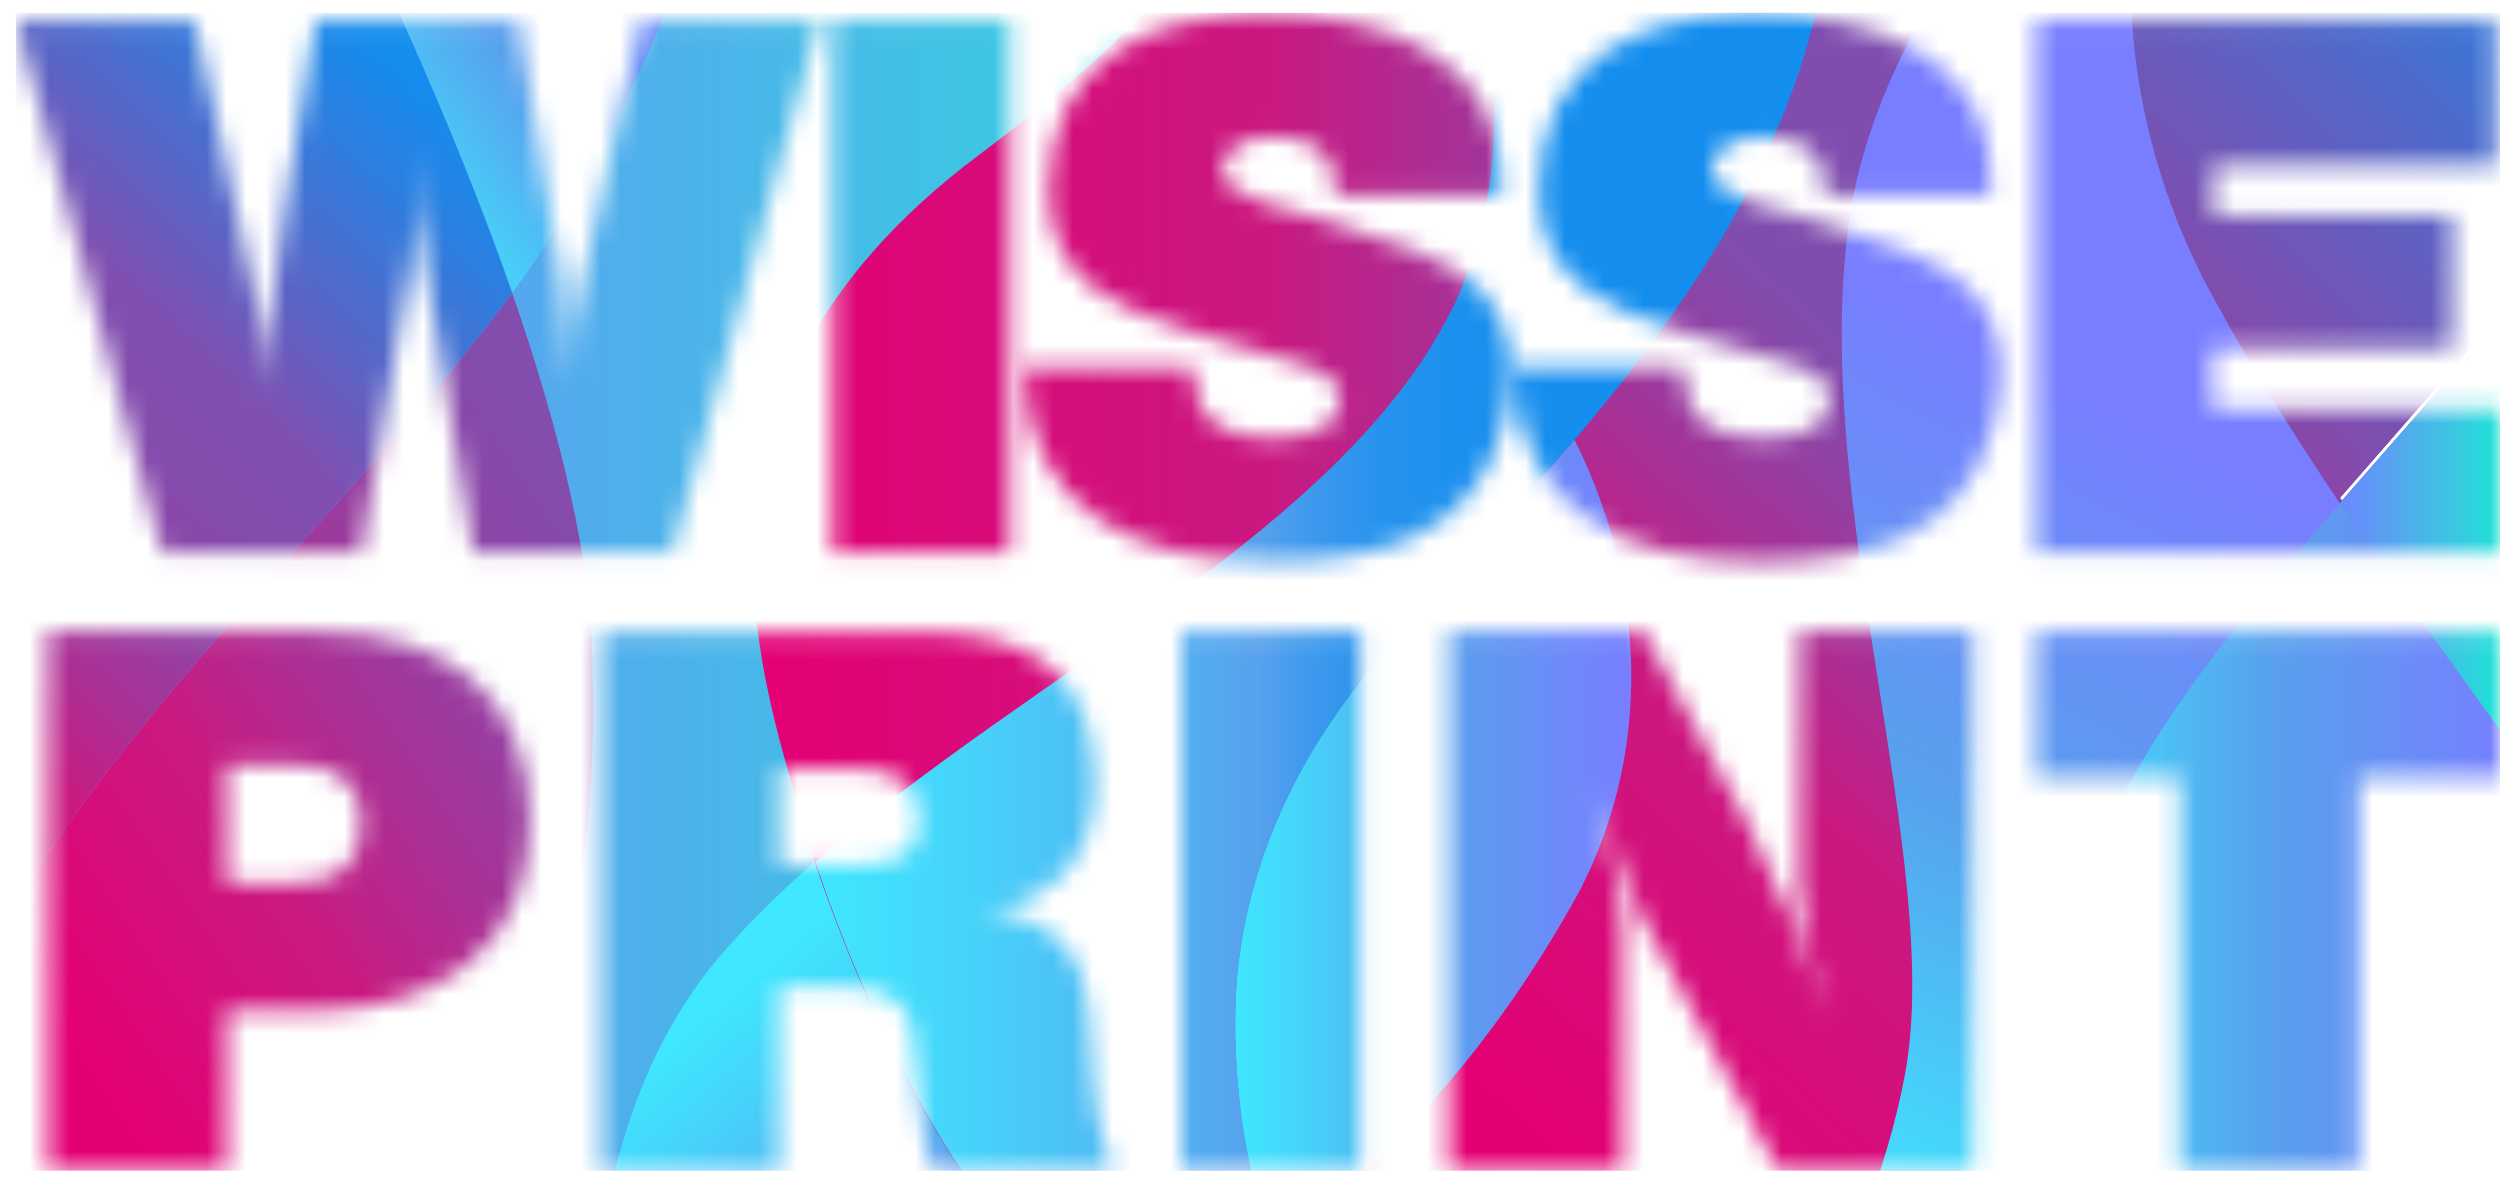 <svg width="127" height="60" viewBox="0 0 127 60" fill="none" xmlns="http://www.w3.org/2000/svg">
<g clip-path="url(#clip0)">
<mask id="mask0" mask-type="alpha" maskUnits="userSpaceOnUse" x="0" y="0" width="128" height="60">
<path d="M41.614 1.046L34.156 28.05H24.032L21.621 13.621C21.338 11.995 21.224 10.028 21.224 7.69C21.224 10.028 21.082 12.024 20.827 13.621L18.36 28.05H8.236L0.806 1.046H9.881L12.802 14.277C13.256 16.358 13.454 18.126 13.426 19.638C13.596 16.986 13.965 13.877 14.503 10.342C15.014 7.233 15.524 4.154 16.035 1.046H26.357L28.512 14.277C28.597 15.474 28.767 17.271 28.994 19.638V19.067C28.966 17.756 29.165 16.13 29.59 14.277L32.539 1.046H41.614Z" fill="white"/>
<path d="M51.284 28.078H42.294V1.046H51.284V28.078Z" fill="white"/>
<path d="M76.749 18.84C76.749 19.724 76.607 20.665 76.352 21.663C75.643 24.314 74.14 26.168 71.872 27.252C70.085 28.107 67.646 28.535 64.555 28.535C60.869 28.535 57.976 27.822 55.821 26.396C53.297 24.714 52.049 22.119 52.049 18.64H60.67C60.642 18.754 60.642 18.84 60.642 18.954C60.642 21.149 61.946 22.261 64.555 22.261C66.881 22.261 68.072 21.577 68.072 20.208C68.072 19.495 67.391 18.897 66.03 18.497C64.895 18.155 63.166 17.642 60.84 16.958C58.373 16.245 56.643 15.475 55.622 14.705C54.063 13.507 53.269 11.853 53.269 9.743C53.269 6.578 54.375 4.211 56.558 2.7C58.43 1.388 61.011 0.704 64.357 0.704C67.504 0.704 70.17 1.303 72.297 2.472C74.934 3.955 76.239 6.15 76.239 9.116C76.239 9.401 76.239 9.658 76.21 9.914H67.816V9.601C67.873 7.833 66.796 6.949 64.64 6.949C64.045 6.949 63.506 7.063 62.995 7.319C62.4 7.633 62.088 8.089 62.088 8.66C62.088 9.258 62.769 9.8 64.13 10.285C65.037 10.57 65.973 10.827 66.937 11.083C67.249 11.197 67.731 11.34 68.355 11.54C71.163 12.395 73.063 13.136 74.027 13.792C75.842 14.905 76.749 16.615 76.749 18.84Z" fill="white"/>
<path d="M101.648 18.84C101.648 19.724 101.506 20.665 101.251 21.663C100.542 24.314 99.039 26.168 96.77 27.252C94.984 28.107 92.545 28.535 89.454 28.535C85.767 28.535 82.875 27.822 80.719 26.396C78.195 24.714 76.948 22.119 76.948 18.64H85.569C85.54 18.754 85.54 18.84 85.54 18.954C85.54 21.149 86.845 22.261 89.454 22.261C91.779 22.261 92.97 21.577 92.97 20.208C92.97 19.495 92.29 18.897 90.928 18.497C89.794 18.155 88.064 17.642 85.739 16.958C83.272 16.245 81.542 15.475 80.521 14.705C78.961 13.507 78.167 11.853 78.167 9.743C78.167 6.578 79.273 4.211 81.457 2.7C83.328 1.388 85.909 0.704 89.255 0.704C92.403 0.704 95.069 1.303 97.195 2.472C99.833 3.955 101.137 6.15 101.137 9.116C101.137 9.401 101.137 9.658 101.109 9.914H92.686V9.601C92.743 7.833 91.666 6.949 89.51 6.949C88.915 6.949 88.376 7.063 87.866 7.319C87.27 7.633 86.958 8.089 86.958 8.66C86.958 9.258 87.639 9.8 89 10.285C89.907 10.57 90.843 10.827 91.807 11.083C92.119 11.197 92.601 11.34 93.225 11.54C96.033 12.395 97.933 13.136 98.897 13.792C100.712 14.905 101.648 16.615 101.648 18.84Z" fill="white"/>
<path d="M127 28.078H103.435V1.046H126.773V8.403H112.452V10.941H124.561V17.699H112.396V20.778H127V28.078Z" fill="white"/>
<path d="M26.924 41.737C26.924 44.903 25.847 47.327 23.663 49.038C21.678 50.577 19.069 51.347 15.836 51.347H11.526V59.474H2.423V32.099H16.12C19.409 32.099 21.99 32.869 23.862 34.409C25.903 36.092 26.924 38.544 26.924 41.737ZM18.36 41.852C18.36 39.855 17.226 38.858 14.929 38.858H11.526V44.846H15.014C17.254 44.846 18.36 43.848 18.36 41.852Z" fill="white"/>
<path d="M56.502 59.473H47.399C47.03 58.39 46.803 57.221 46.718 56.023C46.548 53.713 46.378 52.373 46.264 52.002C45.811 50.748 44.761 50.149 43.088 50.149H39.6V59.502H30.526V32.127H47.229C52.815 32.127 55.623 34.694 55.623 39.798C55.623 43.448 53.751 45.643 50.036 46.385H50.348C50.632 46.356 50.972 46.385 51.397 46.499C53.212 46.898 54.403 47.953 54.999 49.664C55.282 50.52 55.452 52.23 55.538 54.768C55.566 56.023 55.878 57.62 56.502 59.473ZM46.69 41.566C46.69 39.883 45.612 39.056 43.485 39.056H39.6V43.961H43.032C44.194 43.961 45.017 43.847 45.527 43.619C46.293 43.305 46.69 42.621 46.69 41.566Z" fill="white"/>
<path d="M69.093 59.474H59.99V32.099H69.093V59.474Z" fill="white"/>
<path d="M100.23 59.474H90.333L83.329 46.442C83.159 46.1 82.279 43.933 80.72 39.855C81.854 43.163 82.421 45.558 82.421 47.041V59.474H73.602V32.099H83.499C85.2 35.293 86.93 38.486 88.688 41.652C90.532 45.273 91.893 48.609 92.772 51.604C91.864 48.695 91.411 46.414 91.411 44.76V32.099H100.23V59.474Z" fill="white"/>
<path d="M127 39.485H119.826V59.474H110.723V39.485H103.435V32.099H127V39.485Z" fill="white"/>
</mask>
<g mask="url(#mask0)">
<path d="M127.851 14.903C124.504 18.867 121.527 22.232 118.861 25.283C118.89 25.34 118.918 25.369 118.975 25.426C121.697 29.503 124.731 33.809 127.851 38.087V68.826H0.239V-8.764H15.751C18.899 -2.491 22.983 6.263 25.988 14.875C26.385 14.333 26.782 13.82 27.151 13.278C33.163 3.84 35.602 -3.574 36.509 -8.764H127.822V14.903H127.851Z" fill="url(#paint0_linear)"/>
<path d="M62.797 49.778C62.429 54.939 63.393 59.758 64.612 63.608C61.663 66.088 58.997 67.742 56.899 68.826C56.87 68.855 56.842 68.855 56.785 68.883C56.757 68.855 56.757 68.855 56.729 68.826H0.239V-8.764H56.984C58.118 -7.253 59.678 -5.228 61.408 -2.947C65.576 2.556 70.879 9.514 74.367 14.191C75.927 16.244 77.118 17.869 77.742 18.696C78.451 19.666 79.217 20.892 79.954 22.317C76.976 25.796 74.282 28.505 72.978 30.159C70.596 32.868 63.79 39.199 62.797 49.778Z" fill="url(#paint1_linear)"/>
<path d="M92.772 -8.764H65.236C64.471 -7.196 63.279 -5.229 61.408 -2.947C58.941 0.104 55.254 3.754 49.781 7.832C32.369 20.834 39.402 36.09 41.188 43.219C41.217 43.276 41.217 43.333 41.245 43.39C41.302 43.533 41.33 43.675 41.387 43.818C43.939 51.431 48.647 61.64 56.757 68.854C56.785 68.883 56.785 68.883 56.814 68.911C56.842 68.883 56.87 68.883 56.927 68.854H66.682C66.03 67.428 65.293 65.66 64.612 63.636C63.364 59.786 62.429 54.967 62.797 49.806C63.761 39.198 70.596 32.868 72.978 30.216C74.282 28.562 76.976 25.853 79.954 22.374C86.42 14.818 94.246 3.611 92.772 -8.764ZM127.851 -8.764H104.654C100.23 -3.86 95.04 3.383 93.935 11.225C91.921 25.483 98.784 43.903 96.77 54.597C95.835 59.615 93.736 64.662 91.099 68.826H127.851V15.217C124.561 19.095 121.584 22.431 118.975 25.425C118.946 25.368 118.918 25.34 118.861 25.283C121.527 22.232 124.505 18.867 127.851 14.903V-8.764Z" fill="url(#paint2_linear)"/>
<path d="M96.77 54.597C95.835 59.615 93.736 64.662 91.099 68.826H66.682C66.03 67.4 65.293 65.632 64.612 63.607C69.433 59.587 75.02 53.456 80.096 44.132C82.648 39.17 83.102 34.522 82.563 30.473V30.444C82.223 27.878 81.457 25.568 80.55 23.572C80.351 23.144 80.153 22.716 79.954 22.317C86.42 14.818 94.246 3.611 92.772 -8.764H104.654C100.23 -3.86 95.041 3.383 93.935 11.225C91.921 25.483 98.784 43.903 96.77 54.597Z" fill="url(#paint3_linear)"/>
<path d="M80.266 45.215C75.19 54.511 69.461 59.615 64.641 63.608C63.393 59.758 62.457 54.939 62.826 49.778C63.79 39.17 70.624 32.84 73.006 30.188C74.311 28.534 77.005 25.825 79.982 22.346C82.591 27.45 84.775 36.404 80.266 45.215Z" fill="url(#paint4_linear)"/>
<path d="M36.538 -8.764C35.63 -3.575 33.191 3.839 27.18 13.278C26.782 13.82 26.414 14.361 26.017 14.875C23.011 6.263 18.927 -2.491 15.751 -8.764H36.538Z" fill="url(#paint5_linear)"/>
<path d="M56.757 68.826H30.044C30.242 61.84 31.802 53.885 36.935 48.153C38.154 46.784 39.459 45.501 40.82 44.275C40.99 44.104 41.188 43.961 41.387 43.79C43.939 51.404 48.618 61.612 56.757 68.826Z" fill="url(#paint6_linear)"/>
<path d="M79.982 22.346C77.005 25.825 74.311 28.534 73.006 30.188C70.624 32.868 63.79 39.199 62.826 49.778C62.457 54.939 63.421 59.758 64.641 63.608C65.293 65.661 66.03 67.429 66.711 68.826H56.956C56.927 68.855 56.899 68.855 56.842 68.883C56.814 68.855 56.814 68.855 56.785 68.826C48.647 61.612 43.968 51.403 41.415 43.79C52.588 34.038 68.327 26.88 73.829 15.56C74.055 15.103 74.254 14.647 74.424 14.191C77.458 6.435 75.275 -2.747 73.063 -8.792H92.829C94.246 3.612 86.42 14.818 79.982 22.346Z" fill="url(#paint7_linear)"/>
<path d="M127.851 -8.764H104.654C100.23 -3.86 95.041 3.383 93.935 11.225C91.921 25.483 98.784 43.903 96.77 54.597C95.835 59.615 93.736 64.662 91.099 68.826H127.851V15.217C124.561 19.095 121.584 22.431 118.975 25.425C118.947 25.368 118.918 25.34 118.861 25.283C121.527 22.232 124.505 18.867 127.851 14.903V-8.764Z" fill="url(#paint8_linear)"/>
<path d="M118.861 25.311C118.889 25.368 118.918 25.397 118.975 25.454C118.946 25.483 118.918 25.54 118.861 25.568C116.082 21.433 113.672 17.498 111.885 14.076C107.716 5.778 107.716 -2.177 108.907 -8.308C108.936 -8.451 108.964 -8.622 108.992 -8.764H127.851V14.903C124.504 18.867 121.527 22.26 118.861 25.311Z" fill="url(#paint9_linear)"/>
<path d="M127.851 15.246V38.315C124.703 34.009 121.612 29.675 118.861 25.569C118.89 25.54 118.918 25.483 118.975 25.455C121.584 22.432 124.561 19.124 127.851 15.246Z" fill="url(#paint10_linear)"/>
<path d="M127.851 68.826H102.13C101.875 63.237 102.414 56.222 104.711 47.925C107.376 39.284 111.999 33.467 118.89 25.54C121.64 29.646 124.731 33.981 127.879 38.286V68.826H127.851Z" fill="url(#paint11_linear)"/>
<path d="M22.415 68.826H0.239V46.756C7.527 34.694 17.906 25.768 26.017 14.876C28.399 21.748 30.1 28.534 30.1 33.981C30.611 48.695 25.364 62.353 22.415 68.826Z" fill="url(#paint12_linear)"/>
<path d="M26.017 14.875C17.906 25.768 7.527 34.693 0.239 46.755V-8.764H15.751C18.927 -2.491 23.011 6.263 26.017 14.875Z" fill="url(#paint13_linear)"/>
</g>
</g>
<defs>
<linearGradient id="paint0_linear" x1="0.239" y1="30.036" x2="127.851" y2="30.036" gradientUnits="userSpaceOnUse">
<stop stop-color="#009DFF"/>
<stop offset="0.391" stop-color="#138FF0"/>
<stop offset="0.442" stop-color="#2783E5"/>
<stop offset="0.544" stop-color="#5965C7"/>
<stop offset="0.619" stop-color="#814DB0"/>
<stop offset="0.784" stop-color="#E60074"/>
</linearGradient>
<linearGradient id="paint1_linear" x1="0.239" y1="30.063" x2="79.97" y2="30.063" gradientUnits="userSpaceOnUse">
<stop stop-color="#42AEEA"/>
<stop offset="0.291" stop-color="#57A3EF"/>
<stop offset="0.403" stop-color="#4EB0EB"/>
<stop offset="0.609" stop-color="#3FC3E4"/>
<stop offset="1" stop-color="#13EDD3"/>
</linearGradient>
<linearGradient id="paint2_linear" x1="38.279" y1="30.063" x2="127.851" y2="30.063" gradientUnits="userSpaceOnUse">
<stop stop-color="#E40074"/>
<stop offset="0.291" stop-color="#CA1880"/>
<stop offset="0.304" stop-color="#C61B83"/>
<stop offset="0.465" stop-color="#933FA2"/>
<stop offset="0.544" stop-color="#804DAE"/>
<stop offset="0.545" stop-color="#7F4DAE"/>
<stop offset="0.6" stop-color="#5E61C2"/>
<stop offset="0.658" stop-color="#4371D2"/>
<stop offset="0.722" stop-color="#2E7DDE"/>
<stop offset="0.792" stop-color="#1F86E7"/>
<stop offset="0.875" stop-color="#168BEC"/>
<stop offset="1" stop-color="#138DEE"/>
</linearGradient>
<linearGradient id="paint3_linear" x1="72.005" y1="52.335" x2="121.774" y2="-2.714" gradientUnits="userSpaceOnUse">
<stop stop-color="#E40074"/>
<stop offset="0.291" stop-color="#CA1880"/>
<stop offset="0.304" stop-color="#C61B83"/>
<stop offset="0.465" stop-color="#933FA2"/>
<stop offset="0.544" stop-color="#804DAE"/>
</linearGradient>
<linearGradient id="paint4_linear" x1="62.724" y1="42.977" x2="82.875" y2="42.977" gradientUnits="userSpaceOnUse">
<stop stop-color="#3FE7FF"/>
<stop offset="0.167" stop-color="#46D4FA"/>
<stop offset="0.506" stop-color="#57A1ED"/>
<stop offset="0.508" stop-color="#57A1ED"/>
<stop offset="1" stop-color="#787EFF"/>
</linearGradient>
<linearGradient id="paint5_linear" x1="15.642" y1="6.777" x2="32.687" y2="-5.164" gradientUnits="userSpaceOnUse">
<stop stop-color="#3FE7FF"/>
<stop offset="0.167" stop-color="#46D4FA"/>
<stop offset="0.506" stop-color="#57A1ED"/>
<stop offset="0.508" stop-color="#57A1ED"/>
<stop offset="1" stop-color="#787EFF"/>
</linearGradient>
<linearGradient id="paint6_linear" x1="33.364" y1="53.509" x2="50.674" y2="73.962" gradientUnits="userSpaceOnUse">
<stop stop-color="#3FE7FF"/>
<stop offset="0.167" stop-color="#46D4FA"/>
<stop offset="0.506" stop-color="#57A1ED"/>
<stop offset="0.508" stop-color="#57A1ED"/>
<stop offset="1" stop-color="#787EFF"/>
</linearGradient>
<linearGradient id="paint7_linear" x1="41.38" y1="30.063" x2="92.962" y2="30.063" gradientUnits="userSpaceOnUse">
<stop stop-color="#3FE7FF"/>
<stop offset="0.144" stop-color="#46D4FA"/>
<stop offset="0.436" stop-color="#57A1ED"/>
<stop offset="0.438" stop-color="#57A1ED"/>
<stop offset="0.454" stop-color="#4E9EED"/>
<stop offset="0.501" stop-color="#3898ED"/>
<stop offset="0.558" stop-color="#2793EE"/>
<stop offset="0.628" stop-color="#1C90EE"/>
<stop offset="0.727" stop-color="#158EEE"/>
<stop offset="1" stop-color="#138DEE"/>
</linearGradient>
<linearGradient id="paint8_linear" x1="97.275" y1="65.266" x2="117.543" y2="25.811" gradientUnits="userSpaceOnUse">
<stop stop-color="#3FE7FF"/>
<stop offset="0.167" stop-color="#46D4FA"/>
<stop offset="0.506" stop-color="#57A1ED"/>
<stop offset="0.508" stop-color="#57A1ED"/>
<stop offset="1" stop-color="#787EFF"/>
</linearGradient>
<linearGradient id="paint9_linear" x1="90.271" y1="32.033" x2="131.313" y2="-8.509" gradientUnits="userSpaceOnUse">
<stop stop-color="#E40074"/>
<stop offset="0.178" stop-color="#CA1880"/>
<stop offset="0.194" stop-color="#C61B83"/>
<stop offset="0.386" stop-color="#933FA2"/>
<stop offset="0.481" stop-color="#804DAE"/>
<stop offset="0.688" stop-color="#5765C6"/>
<stop offset="1" stop-color="#138DEE"/>
</linearGradient>
<linearGradient id="paint10_linear" x1="118.87" y1="26.768" x2="127.851" y2="26.768" gradientUnits="userSpaceOnUse">
<stop stop-color="#6C88FF"/>
<stop offset="0.291" stop-color="#57A3EF"/>
<stop offset="0.403" stop-color="#4EB0EB"/>
<stop offset="0.609" stop-color="#3FC3E4"/>
<stop offset="1" stop-color="#13EDD3"/>
</linearGradient>
<linearGradient id="paint11_linear" x1="102.058" y1="47.203" x2="127.851" y2="47.203" gradientUnits="userSpaceOnUse">
<stop stop-color="#3FE7FF"/>
<stop offset="0.167" stop-color="#46D4FA"/>
<stop offset="0.506" stop-color="#57A1ED"/>
<stop offset="0.508" stop-color="#57A1ED"/>
<stop offset="1" stop-color="#787EFF"/>
</linearGradient>
<linearGradient id="paint12_linear" x1="4.886" y1="54.916" x2="58.849" y2="18.86" gradientUnits="userSpaceOnUse">
<stop stop-color="#E40074"/>
<stop offset="0.21" stop-color="#C91A81"/>
<stop offset="0.236" stop-color="#C12086"/>
<stop offset="0.345" stop-color="#A53498"/>
<stop offset="0.453" stop-color="#9043A5"/>
<stop offset="0.561" stop-color="#844CAD"/>
<stop offset="0.666" stop-color="#804FB0"/>
<stop offset="0.774" stop-color="#5965C6"/>
<stop offset="0.925" stop-color="#2782E3"/>
<stop offset="1" stop-color="#138DEE"/>
</linearGradient>
<linearGradient id="paint13_linear" x1="-20.007" y1="40.034" x2="18.297" y2="0.671" gradientUnits="userSpaceOnUse">
<stop stop-color="#E40074"/>
<stop offset="0.292" stop-color="#C91A81"/>
<stop offset="0.314" stop-color="#C12086"/>
<stop offset="0.403" stop-color="#A53498"/>
<stop offset="0.491" stop-color="#9043A5"/>
<stop offset="0.58" stop-color="#844CAD"/>
<stop offset="0.666" stop-color="#804FB0"/>
<stop offset="0.774" stop-color="#5965C6"/>
<stop offset="0.925" stop-color="#2782E3"/>
<stop offset="1" stop-color="#138DEE"/>
</linearGradient>
<clipPath id="clip0">
<rect width="126.194" height="58.827" fill="white" transform="translate(0.806 0.646)"/>
</clipPath>
</defs>
</svg>
